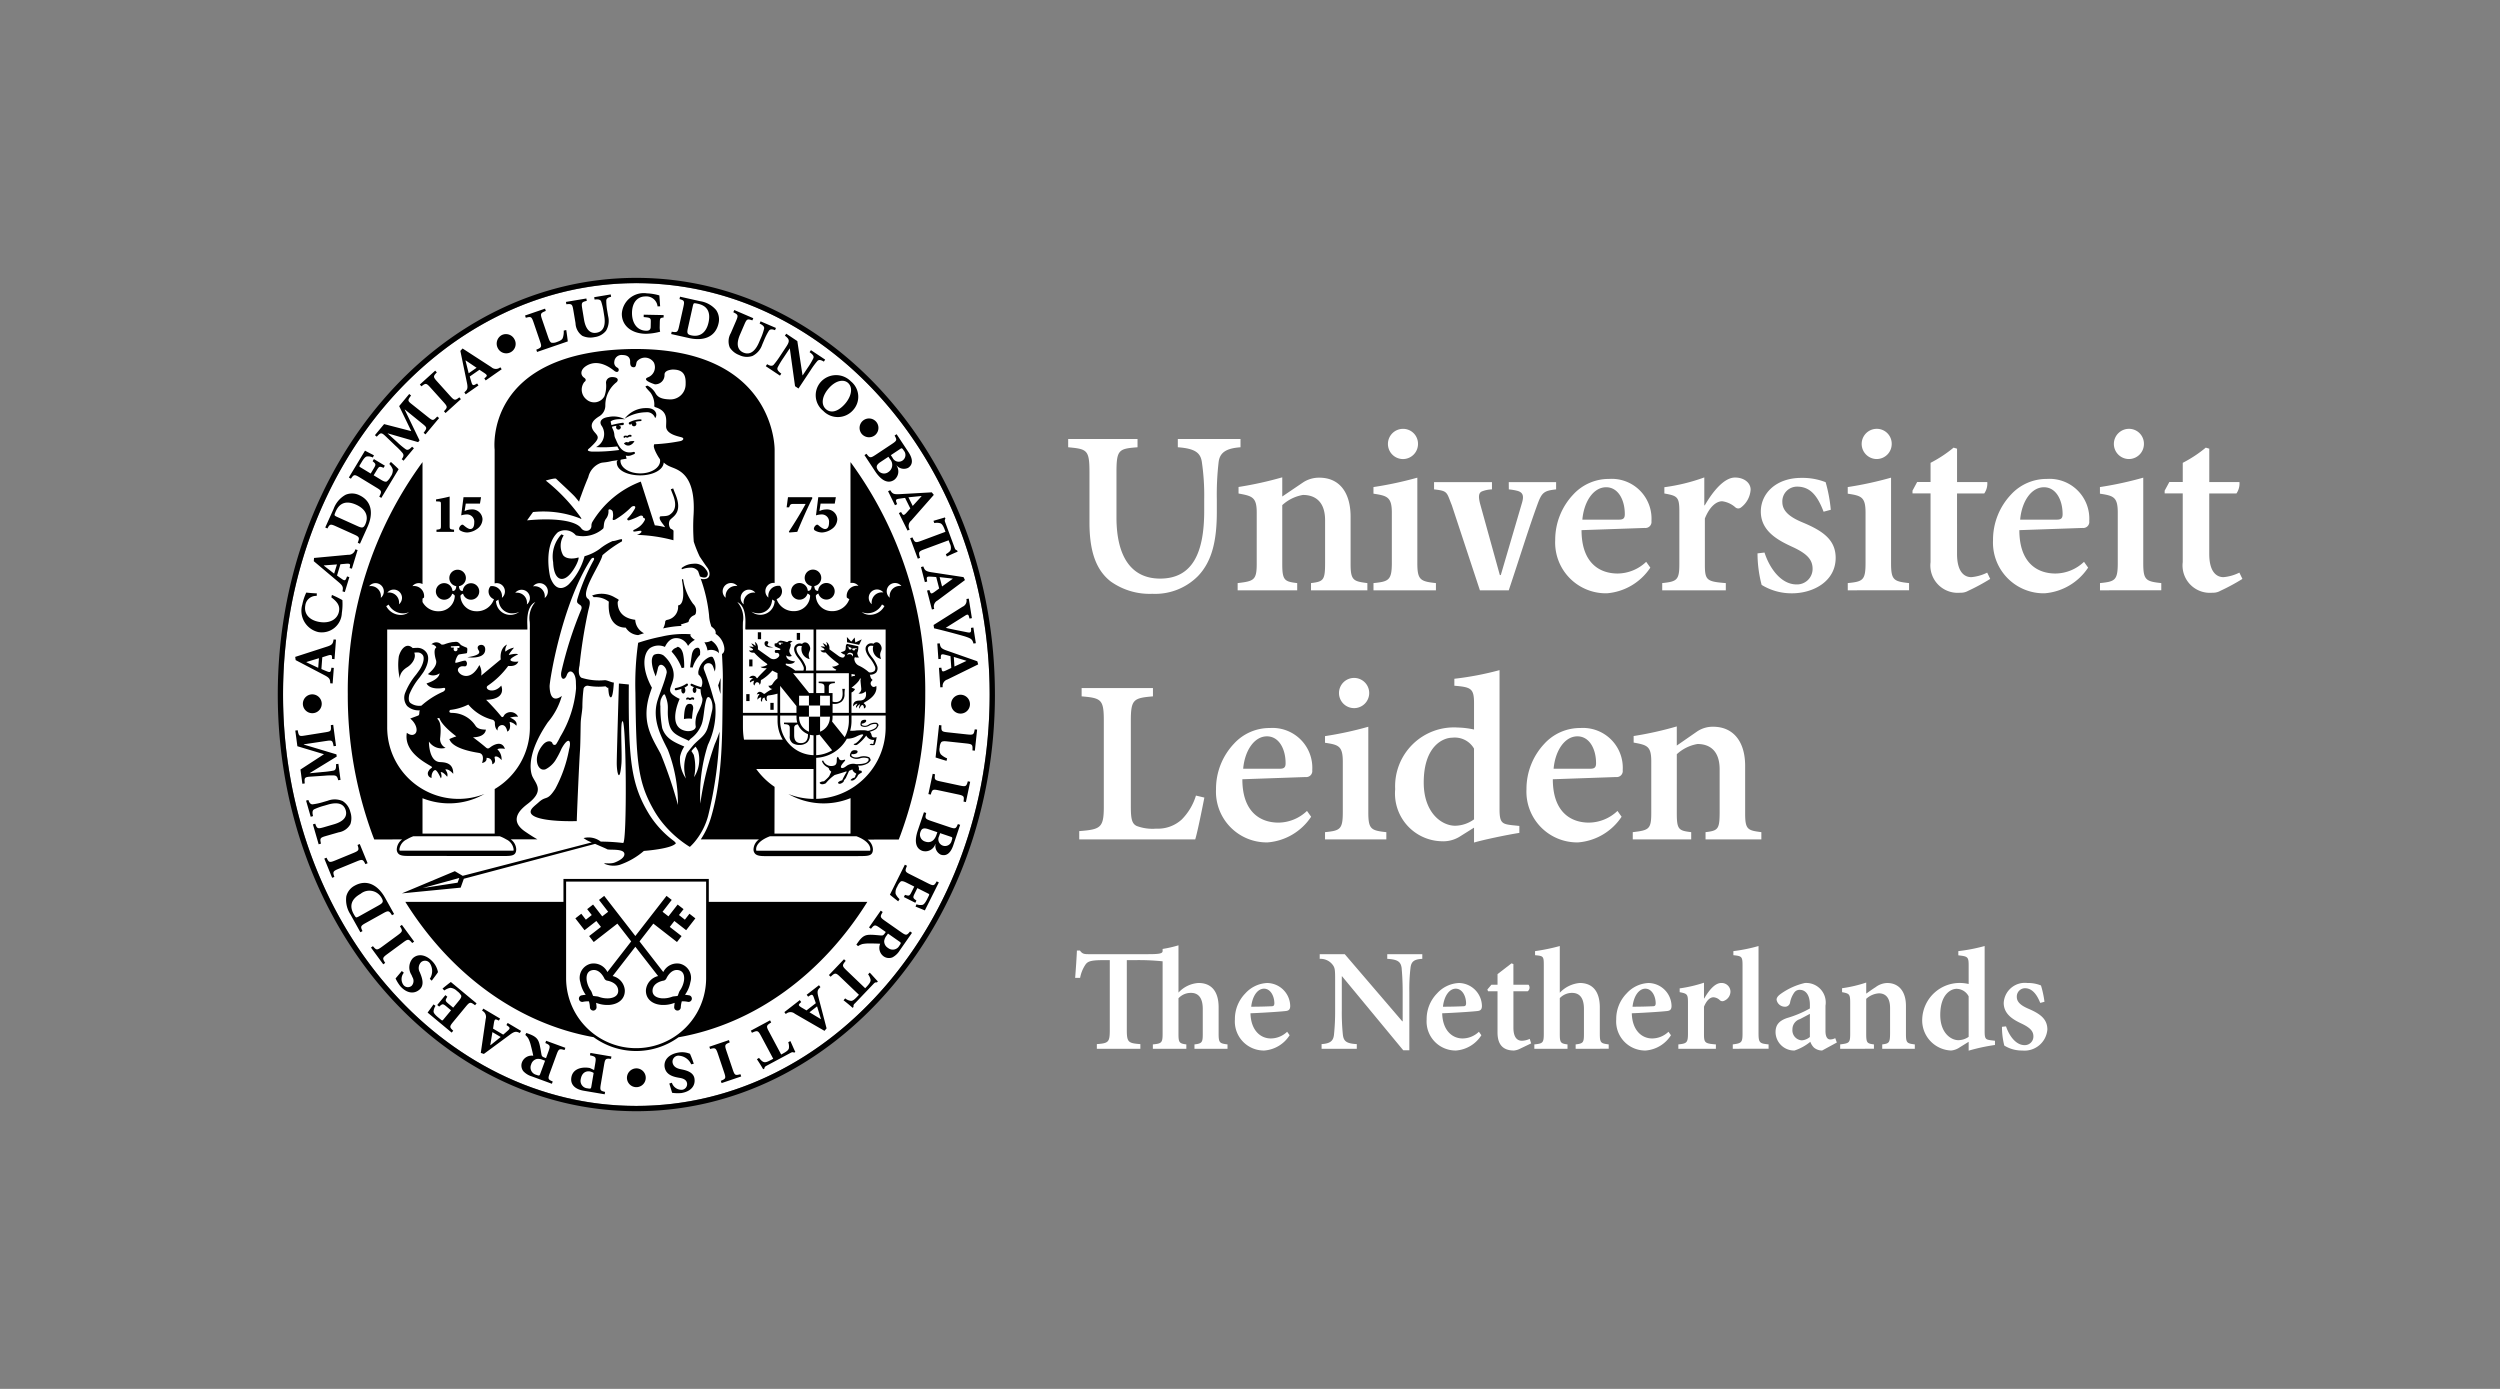 <svg id="Laag_1" data-name="Laag 1" xmlns="http://www.w3.org/2000/svg" viewBox="0 0 189 105"><rect x="0" y="0" width="189" height="105" fill="#808080" stroke="none"/><defs><style>.cls-1{fill:#fff;}</style></defs><title>UL - Algemeen Internationaal - Black - diapositief</title><path class="cls-1" d="M48.108,21.407c-14.727,0-26.709,13.954-26.709,31.1,0,17.148,11.982,31.1,26.709,31.1S74.817,69.655,74.817,52.507C74.817,35.361,62.835,21.407,48.108,21.407Z"/><path d="M32.964,37.756c.311-.056.701-.129,1.029-.217v2.187c0,.272.008.285.334.319v.162H32.998v-.162c.327-.034.336-.047.336-.319V38.125c0-.174-.016-.199-.151-.21l-.218-.013Zm26.608-.168c-.026.182-.05.389-.103.766h.188c.092-.239.109-.258.386-.258h.863c-.372.689-.81,1.399-1.267,2.096l.034.065.599-.05c.352-.846.734-1.724,1.15-2.562l-.047-.056Zm2.29-.002-.173,1.375a1.621,1.621,0,0,1,.415-.07.55.55,0,0,1,.571.612c0,.337-.121.491-.301.491-.182,0-.423-.222-.519-.3a.124.124,0,0,0-.161.005.388.388,0,0,0-.154.213.162.162,0,0,0,.056.184,1.083,1.083,0,0,0,.557.16,1.391,1.391,0,0,0,.723-.259.913.913,0,0,0,.423-.752.779.779,0,0,0-.872-.729,1.147,1.147,0,0,0-.479.121l.087-.566h1.072l.084-.485Zm-26.821,0-.174,1.375a1.638,1.638,0,0,1,.417-.07.549.549,0,0,1,.569.612c0,.337-.121.491-.301.491s-.422-.222-.52-.3a.123.123,0,0,0-.16.005.382.382,0,0,0-.154.213.164.164,0,0,0,.056.184,1.073,1.073,0,0,0,.557.16,1.391,1.391,0,0,0,.723-.259.914.914,0,0,0,.424-.752.779.779,0,0,0-.873-.729,1.151,1.151,0,0,0-.48.121l.087-.566H36.285l.083-.485ZM74.817,52.507c0,17.148-11.983,31.1-26.71,31.1s-26.709-13.951-26.709-31.1c0-17.146,11.982-31.1,26.709-31.1S74.817,35.361,74.817,52.507Zm.399,0c0-17.368-12.162-31.5-27.109-31.5C33.158,21.007,21,35.139,21,52.507c0,17.369,12.158,31.5,27.108,31.5C63.055,84.007,75.217,69.876,75.217,52.507ZM47.168,33.516a.399.399,0,0,0,.415.159.63.63,0,0,0,.381-.329,1.373,1.373,0,0,0-.338.02c-.093.014-.081.101-.188.068-.115-.035-.162.015-.271.082m.089-.582c-.092.009-.16.101-.076.164.058.043.058-.09.169-.031a.148.148,0,0,0,.166-.014.164.164,0,0,1,.165-.033c.062.024.116-.137-.018-.148a.253.253,0,0,0-.182.047c-.069.054-.052.028-.117.024a.327.327,0,0,0-.107-.008m.453-.871h0l-.002.001Zm.689-.359a1.931,1.931,0,0,0-.838.23.098.098,0,1,0,.148.129c.002-.004-.03.014.049-.043a.298.298,0,0,0-.002.051.179.179,0,1,0,.271-.175,1.599,1.599,0,0,1,.378-.061c.054-.002.099-.022.097-.078-.004-.053-.046-.055-.103-.053m-1.173-.052a3.098,3.098,0,0,1,1.609-.486.633.633,0,0,1,.692.441c.207-.214.085-.769-.63-.756a2.013,2.013,0,0,0-1.671.801m.797,15.203c-1.191-.148-1.318-.931-1.325-1.271-.005-.279.283-.15-.215-.418a1.953,1.953,0,0,0-1.719-.143l.126.124a1.649,1.649,0,0,1,1.138.339c-.146,2.095,1.275,1.958,1.275,1.958a1.191,1.191,0,0,0,.944.569c.116-.038.262-.086.442-.14a1.212,1.212,0,0,1-.665-1.02m3.45.369c.007-.03.573-.176.578-.208a.68.68,0,0,1,.402-.494.217.217,0,0,0,.156-.193.703.703,0,0,0-.207-.675,4.078,4.078,0,0,1-.752-1.831c-.039-.115-.098.02-.098.02s.37,1.85-.29,1.928a.999.999,0,0,1-.817,1.091c-.098.019-.158.077-.156.155a1.257,1.257,0,0,1-.157.492,8.058,8.058,0,0,1,1.395-.189.592.592,0,0,0-.054-.096m.079-4.185a1.915,1.915,0,0,1,.681-.123.666.666,0,0,1,.548.272l.135.392s.39.192.531-.008c.124-.174.059-.35-.101-.542a.982.982,0,0,0-.946-.407,1.477,1.477,0,0,0-.874.324l.026.092m-9.109-2.641a2.458,2.458,0,0,0-.625,2.1c.05,1.424.751,1.574,1.349.825.464-.581.653-1.21.549-1.176-.318.105-.898.15-1.147-.175a1.466,1.466,0,0,1,.048-1.498l-.174-.076m8.542,23.211a7.417,7.417,0,0,1-1.863-1.974c-1.401-2.251-1.601-4.136-1.588-9.286,0-.208.004-.403.006-.602l-.75-.073s-.164,5.407-.164,6.004c0,.815.228,1.575.355.048.062-.76-.115-3.201.087-3.201.282,0,.344,9.205.039,9.205a15.102,15.102,0,0,0-1.69-.104,1.506,1.506,0,0,0-1.299-.266,2.252,2.252,0,0,0,.62.325l-9.757,2.529-.595-.352L30.382,67.54l4.444-.434.239-.672,9.925-2.637c.434.191.87.373.892.397.116.109,1.357-.092,1.323.399-.018.26-.361.465-.72.609-.341.139-.823.014-.804.092a1.704,1.704,0,0,0,1.14.096,5.516,5.516,0,0,0,1.856-1.06s2.138-.152,2.426-.59a1.582,1.582,0,0,1-.119-.129M34.594,66.731l-2.638.407,2.766-.763Zm.739-17.045s1.262.19,1.345-.511c.04-.337-.17-.447-.349-.419-.162.027-.303.162-.153.395.079.126.238.373-.844.535m-1.035-.621a.147.147,0,1,0,.291,0,.193.193,0,0,0-.023-.088l.112.007a.076.076,0,0,0,.069-.08.077.077,0,0,0-.081-.069l-.518.024c-.041.004-.068.012-.066.055.003.041.033.045.073.041l.175.01a.177.177,0,0,0-.032.102m3.834,4.981a.63.63,0,0,1,1.037.137,1.633,1.633,0,0,0-.61.069s.628.22.475.613a.826.826,0,0,0-.511-.289s.169.58-.172.732c0,0-.067-.513-.407-.495a.356.356,0,0,0-.324.412s-.206-.121-.206-.546a.249.249,0,0,0-.203-.274,3.525,3.525,0,0,1-1.806-1.143,4.035,4.035,0,0,1-1.378.408s-.174.199.102.223a2.126,2.126,0,0,1,1.82.973c.103.152.29.291.783.291,0,0,0,.562-.97.581,0,0,.587.434.975.772.161.136.236.052.354-.035.134-.103.843-.567,1.082.138,0,0-.414-.079-.571.033a1.018,1.018,0,0,1,.317.819s-.27-.355-.5-.264c-.113.047.192.41-.203.58,0,0,.045-.499-.433-.486,0,0,.069.316-.34.384,0,0,.242-.626-.188-.751-.119-.031-2.027-.255-2.281-1.055a3.731,3.731,0,0,1,.527-.205S33.397,54.866,33.227,54.3c0,0-.228-.058-.136.071.085.12.306.272.188,1.397a.736.736,0,0,0,.408.77,1.143,1.143,0,0,1-1.26-.478s-.025,1.512.834,1.553c.342.018,1.022.033,1.003.889,0,0-.346-.412-.6-.326,0,0,.244.291.142.547,0,0-.322-.408-.492-.342,0,0,.133.291.016.463,0,0-.28-.643-.433-.625-.152.018-.3.299-.267.59a.335.335,0,0,1-.222-.53c.103-.188.185-.161.257-.273.069-.102-2.196-.936-1.907-2.608,0,0,.363.315.63.066.221-.205.102-.748-.374-1.142,0,0,.42-.157.596-.224.136-.05.06-.244.128-.397a1.274,1.274,0,0,1-.956-.324,1.005,1.005,0,0,1-.168-.953,5.093,5.093,0,0,1,.845-1.426c.099-.135.191-.26.259-.361.188-.274.419-.814.256-1.094a.49.49,0,0,0-.416-.218,1.36,1.36,0,0,0-.243.018c.168.351-.121.845-.533,1.101-.649.403-.549.884-.549.884a4.563,4.563,0,0,1-.083-1.7c.133-.52.565-1.102,1.049-.633,0,0,.236-.018.325-.018a.835.835,0,0,1,.742.393c.333.562-.241,1.425-.268,1.461-.071.103-.166.232-.265.371a5.035,5.035,0,0,0-.789,1.299c-.067.292-.059.533.089.648a1.134,1.134,0,0,0,.825.199,6.22,6.22,0,0,1,1.568-1.024c.272-.09.302-.359.101-.318-.17.035-1.009.158-1.282-.339,0,0,.942-.263.986-.765a.822.822,0,0,1-.883.057s.776-.562.612-1.059c-.057-.169-.207-.781.002-.929.085-.059-.188-.273-.349-.256a.522.522,0,0,1,.734-.007c.042.043.162.026.237.007a2.972,2.972,0,0,1,.642-.173c.233,0,.353-.116.615.219a3.109,3.109,0,0,0,.42.193c.097.034.069.17.052.366-.008.095-.056.058-.603.156-.148.026-.36.616-.269.632.095.018.65-.207.762-.156a.282.282,0,0,1,.05.375c-.059.094-.213.017-.367.05-.199.048-.441.263-.094.566.197.17.869.443,1.448-.666a1.189,1.189,0,0,1,.136.802l1.482-1.228s-.137-.818.475-1.126c0,0-.201.35-.117.537a1.304,1.304,0,0,1,.645-.299s-.406.47-.388.555c0,0,.56-.16.695-.043,0,0-.579.256-.579.41,0,.137.408.171.597.121,0,0-.086.408-.766.339a6.311,6.311,0,0,1-1.533,1.486c-.239.153.042.498.562.323a1.036,1.036,0,0,0,.442-.323s.477,1.022-1.141,1.075a15.973,15.973,0,0,1,1.107,1.211c.136.204.22.031.273-.069M64.682,58.583c-.017.084-.03.191-.104.215a.465.465,0,0,0-.209.102c-.094.073-.074.107.046.108.206.008.42-.315.434-.375.015-.065.187-.171.261-.204.104-.049.005-.158.005-.158l-.191-.043a.43.43,0,0,0-.059-.348,1.236,1.236,0,0,0,.785-.204c.048-.056.183-.157.169-.23a.398.398,0,0,0-.109-.198,1.071,1.071,0,0,0-.703-.034c-.382.131-.584-.02-.629-.078-.021-.025-.014-.076.016-.144.069.056.255.008.34-.029.117-.055.14-.203.021-.231-.344-.079-.417.13-.417.13-.093.155-.108.269-.049.345a.764.764,0,0,0,.753.113.95.95,0,0,1,.612.025c.028.018,0,.147,0,.152.008.039-.061.076-.087.105-.134.156-.647.17-.852.166a.853.853,0,0,0-.747.16c-.16.117-.271.162-.355.123-.166-.079.197-.454.247-.511.061-.073.042-.134-.057-.099-.351.117-.37-.1-.416-.172-.06-.098-.071-.039-.109.021-.059.091.079.521-.249.596a.662.662,0,0,1-.797-.391l-.096.031a.783.783,0,0,0,.395.462c.156.089.152.139.161.211l.149.142c-.014.048-.127.282-.127.282-.016.108-.424.445-.424.445-.121-.006-.366.071-.318.133.138.19.456.017.456.017a3.341,3.341,0,0,1,.672-.628s.603-.173.783-.241c.163-.068.118.026.118.026a5.256,5.256,0,0,0-.334.618c-.17.029-.367.157-.296.222.155.138.413-.121.413-.121-.034-.062.154-.264.154-.264l.251-.552.249-.112a.454.454,0,0,0,.215.271c.163.079.03.144.03.144m.266-9.834.198-.412-.486.236-.049-.375-.262.312-.325-.351.013.4Zm-6.476.188c-.541-.082-.462-.204-.421-.265.075-.12.005-.19-.076-.201-.091-.012-.195.042-.176.211.043.35.673.255.673.255m-.934-1.137h-.248v.525h.248Zm2.945.05h-.249v.524h.249Zm-3.597,2.007h-.249v.524h.249Zm-.221,2.62h-.249v.524h.249Zm1.822.661h-.249v.525h.249Zm-6.094.512c.03-.13.019-.422-.225-.435-.195-.011-.431.033-.46,1.145a1.869,1.869,0,0,1,.606-.021,6.283,6.283,0,0,1,.079-.688m.372-4.679c-.249-.013-.417.216-.47.57-.059.39-.099.706-.123.913a1.155,1.155,0,0,1,.194.016,2.237,2.237,0,0,1,.563-.969.195.195,0,0,1-.008-.051c.043-.325-.061-.475-.156-.479m-1.199,1.532a1.243,1.243,0,0,1,.154-.027,4.345,4.345,0,0,0-.079-1.035c-.093-.387-.264-.508-.411-.545-.118.116-.279.064-.459.369a3.741,3.741,0,0,1,.763,1.242l.031-.004m2.904,1.967c.004-.406.009-.814.009-1.217-.051.178-.11.361-.186.559.05.199.108.416.178.658m-2.189,4.344a.143.143,0,0,1,.067.103.723.723,0,0,1,.101.16,3.662,3.662,0,0,1,.021,1.678,2.452,2.452,0,0,0,.315-1.947,1.713,1.713,0,0,0-.202-.361s-.353.326-.302.367m.732-4.864a.781.781,0,0,0-.207-.952,1.532,1.532,0,0,1-.017-.194,1.491,1.491,0,0,1,.75-1.081c.109-.055.273-.125.356-.024a1.345,1.345,0,0,1,.14,1.07,3.485,3.485,0,0,0-.145-.415.36.36,0,0,0-.661.286,22.486,22.486,0,0,1,.707,2.154l.133.443a5.826,5.826,0,0,1-.552,3.074,12.326,12.326,0,0,0-.574,4.443,22.771,22.771,0,0,1,1.09-4.49,9.991,9.991,0,0,0,.365-.949,30.42,30.42,0,0,1-.864,6.361,5.139,5.139,0,0,1-.87,1.781,3.877,3.877,0,0,1-.511.568l-.038-.021-.011-.008c-.016-.009-.032-.019-.051-.028l-.005-.005a8.235,8.235,0,0,1-1.874-1.649,7.159,7.159,0,0,1-.716-1.018c-.97-1.682-1.259-2.98-1.363-5.908-.023-.64-.037-1.349-.048-2.16-.003-.274-.007-.554-.01-.847a22.151,22.151,0,0,1,.207-3.785,14.189,14.189,0,0,1,1.784-.472,7.265,7.265,0,0,1,2.188-.174.147.147,0,0,0,.019.174.968.968,0,0,0,.297.248,1.555,1.555,0,0,0-.516.463,1.03,1.03,0,0,0-.642-.561c-.391-.094-.798-.009-1.107.634A1.175,1.175,0,0,0,49.133,49c-.515.421-.644,1.544.152,2.991-.073.209-.143.41-.194.583-.634,2.117.273,3.295.864,4.44a33.915,33.915,0,0,1,1.298,3.842,11.282,11.282,0,0,0-.763-4.168c-.426-.88-1.255-2.236-.769-3.768.189-.598.53-1.357.683-2.074.018-.41-.501-.869-.658-.367-.043.215-.106.434-.174.658-.34-.788-.389-1.416-.124-1.635a.749.749,0,0,1,.71.045,2.371,2.371,0,0,1,.715,1.061h-.004a1.442,1.442,0,0,1-.012.875c-.148.512-.352.718-.019,1.022a2.386,2.386,0,0,0,.546.329s-1.028,2.179.5,2.429c.334.054.715-.085.715-.328a1.807,1.807,0,0,1,.186-1.122c.097-.19.426-.837.284-1.099a1.627,1.627,0,0,1-.102-.598M51.937,56.952c.128-.203.52-.664.52-.664.469-.49.869-.671,1.052-1.301.172-.588.175-.637.324-1.262.158-.658-.274-1.379-.435-.838-.188.627-.17,1.353-.351,1.862a2.393,2.393,0,0,1-.837,1.101c-.051.051-.094.105-.144.155a1.506,1.506,0,0,0-.138-.075c-.901-.396-1.254-.584-1.388-1.416-.154-.947.11-1.064-.264-1.978-.089-.153-.239.149-.323.365a1.359,1.359,0,0,0-.027.492,8.499,8.499,0,0,0,.138,1.658c.268.768.836,1.033,1.667,1.387a2.274,2.274,0,0,0-.319.762,2.577,2.577,0,0,0,.447,1.656,2.803,2.803,0,0,1,.076-1.904m2.37-7.624c.02.021.036.044.054.065-.012-.077-.018-.16-.033-.234a1.243,1.243,0,0,0-.555-.727.925.925,0,0,1-.519.125,1.552,1.552,0,0,1,.234.618.864.864,0,0,1,.819.152m-2.494,2.854a.314.314,0,0,0-.065-.199,1.033,1.033,0,0,0,.235-.149.094.094,0,0,0,.012-.123.074.074,0,0,0-.11-.014,2.11,2.11,0,0,1-.804.319.087.087,0,0,0-.064.1.082.082,0,0,0,.09.074,3.885,3.885,0,0,0,.418-.114.316.316,0,0,0-.017.106c0,.137.069.248.151.248.085,0,.154-.111.154-.248m1.201-.233a3.975,3.975,0,0,1-.695-.252.074.074,0,0,0-.104.044.088.088,0,0,0,.039.113,1.825,1.825,0,0,0,.215.095.243.243,0,0,0-.097.212c0,.125.061.226.139.226.076,0,.138-.101.138-.226a.321.321,0,0,0-.037-.154,3.505,3.505,0,0,0,.354.109m-.798,1.098c-.195-.011-.431.033-.46,1.145a1.869,1.869,0,0,1,.606-.021,6.283,6.283,0,0,1,.079-.688c.03-.131.02-.422-.225-.435m-.059-.461a.393.393,0,0,0-.105-.023c-.091-.008-.172.08-.098.164.05.057.069-.088.171-.001a.137.137,0,0,0,.162.011.154.154,0,0,1,.17-.006c.057.037.134-.13.004-.168a.218.218,0,0,0-.186.021c-.076.049-.057.019-.119.002M37.763,63.214l.015.006h.021a.099.099,0,0,1-.036-.006m-6.532.006h.02l.015-.006a.11.11,0,0,1-.035.006M42.798,73.949a5.292,5.292,0,1,0,10.585,0V66.651H42.798v7.298m22.773-5.768c-3.379,5.413-8.457,9.21-14.277,10.238a5.461,5.461,0,0,1-6.418-.009C39.075,77.372,34.013,73.583,30.644,68.182H42.597V66.448H53.585v1.733H65.572M51.704,74.167c.037-.215.07-.728-.409-.824-.587-.117-.911.609-.924.641a.305.305,0,0,1-.19.15c-.068.008-.816.135-.849.734-.027.488.476.586.693.604a1.847,1.847,0,0,0,.793-.121c.116-.037.273-.031.412-.062.061-.124.094-.278.159-.384a1.837,1.837,0,0,0,.315-.738m.405,1.082a.251.251,0,0,1-.099.492,1.778,1.778,0,0,0-.464-.041,1.879,1.879,0,0,0-.079.462.249.249,0,1,1-.498-.026,2.663,2.663,0,0,1,.038-.322.255.255,0,0,1-.04.012,2.29,2.29,0,0,1-.983.144c-.733-.062-1.184-.504-1.151-1.129a1.203,1.203,0,0,1,.921-1.052l-1.721-2.214L46.316,73.789a1.2,1.2,0,0,1,.919,1.052c.034.625-.416,1.066-1.15,1.129a2.293,2.293,0,0,1-.984-.144.242.242,0,0,1-.037-.012,2.586,2.586,0,0,1,.035.322.252.252,0,0,1-.236.264.255.255,0,0,1-.264-.237,1.807,1.807,0,0,0-.076-.462,1.791,1.791,0,0,0-.466.041.251.251,0,0,1-.098-.492,3.067,3.067,0,0,1,.318-.043.331.331,0,0,0-.021-.035,2.356,2.356,0,0,1-.383-.92,1.094,1.094,0,0,1,.803-1.397,1.161,1.161,0,0,1,1.244.632l1.797-2.317-1.043-1.345h0l-1.788,1.392-.347-.449.894-.695-.348-.447-.894.697-.694-.895.449-.349.346.449.446-.352-.348-.445.446-.348.693.894.449-.347-.694-.896.394-.306,2.354,3.034,2.358-3.034.393.306-.694.896.446.347.695-.894.447.348-.348.445.448.352.346-.449.447.349-.696.895-.893-.697-.346.447.892.695-.347.449-1.788-1.392h0l-1.044,1.345,1.797,2.317a1.162,1.162,0,0,1,1.245-.632,1.095,1.095,0,0,1,.803,1.397,2.347,2.347,0,0,1-.383.92c-.007.012-.014.023-.021.035a3.027,3.027,0,0,1,.318.043m-5.372-.381c-.033-.6-.78-.727-.849-.734a.314.314,0,0,1-.191-.15c-.013-.031-.337-.758-.923-.641-.48.097-.445.609-.409.824a1.843,1.843,0,0,0,.316.738c.066.105.099.26.161.384.137.03.294.025.41.062a1.854,1.854,0,0,0,.793.121c.217-.018.72-.115.693-.604m-1.857,6.246a.847.847,0,0,0-.29-.116c-.174-.028-.586-.006-.686.593a.562.562,0,0,0,.496.684c.269.049.279.04.314-.176Zm.121-.724c.08-.47.046-.509-.398-.61l.03-.18,1.59.27-.03.18c-.402-.04-.446-.016-.524.453l-.245,1.451c-.081.475-.047.506.322.594l-.031.18-1.581-.268c-.636-.107-1.031-.452-.938-1.011.09-.539.568-.754,1.113-.74a1.853,1.853,0,0,1,.29.034l.317.152Zm-3.793-.2-.196-.073a.823.823,0,0,0-.427-.06.582.582,0,0,0-.427.412.568.568,0,0,0,.363.779c.251.091.267.09.328-.082Zm.25-.685c.163-.447.138-.49-.231-.652l.061-.172,1.454.533-.063.17c-.393-.117-.441-.101-.605.347l-.505,1.382c-.166.451-.139.492.217.648l-.061.172-1.525-.56a1.434,1.434,0,0,1-.638-.395.704.704,0,0,1-.093-.686.786.786,0,0,1,.844-.479c-.024-.155-.113-.519-.174-.752a2.456,2.456,0,0,0-.186-.532,1.06,1.06,0,0,0-.239-.286l.077-.154.244.09c.541.207.649.42.734.699.074.25.123.607.163.817.026.155.067.198.25.264l.098.035Zm-3.603-1.109-.628-.369-.159.975.017.012Zm-.14-1.239-.112-.053c-.168-.073-.217-.052-.265.247l-.063.412.767.454c.059-.046.225-.19.373-.324.15-.137.142-.203-.005-.314l-.124-.086.094-.159,1.012.601-.093.156c-.252-.109-.357-.158-.732.119l-1.985,1.466-.234-.077.372-2.568a.514.514,0,0,0-.275-.623l.092-.158,1.271.752Zm-2.508-1.05c.306-.369.352-.375.708-.112l.116-.14-1.945-1.616c-.11.071-.5.388-.632.499l.139.141a1.169,1.169,0,0,1,.45-.202.797.797,0,0,1,.508.244,1.085,1.085,0,0,1,.314.335c.04.096-.03.231-.191.424l-.411.498-.33-.273c-.29-.242-.288-.265-.116-.553l-.145-.121-.617.746.146.122c.251-.224.277-.237.567.004l.331.276-.556.671c-.102.126-.108.121-.248.004l-.19-.157c-.239-.199-.317-.33-.326-.41a.84.84,0,0,1,.148-.445l-.152-.111c-.193.273-.372.519-.447.619l1.821,1.514.117-.142c-.292-.269-.296-.314.01-.685Zm-2.567-1.967c.19-.255.425-.559.471-.651a1.587,1.587,0,0,0-.397-.784c-.478-.523-1.081-.652-1.502-.266a1.047,1.047,0,0,0-.098,1.271l.066.16a.544.544,0,0,1-.051.648.428.428,0,0,1-.62-.045.76.76,0,0,1,.023-.935l-.154-.131c-.21.253-.359.426-.472.565a2.821,2.821,0,0,0,.37.596c.503.553,1.063.588,1.458.227.324-.301.217-.747.072-1.125l-.071-.175a.639.639,0,0,1,.107-.761.45.45,0,0,1,.654.082,1.085,1.085,0,0,1-.002,1.184Zm-3.756-2.57c-.387.285-.432.268-.69-.041l-.147.107.928,1.266.147-.107c-.218-.342-.221-.387.168-.673l1.182-.869c.383-.284.432-.271.691.04l.147-.107-.927-1.266-.147.107c.217.34.214.391-.167.673Zm-.261-3.121c.324-.182.388-.277.237-.549a1.052,1.052,0,0,0-1.596-.33c-.727.404-.857.93-.525,1.528.101.182.15.243.186.255.036.01.109-.018.218-.077Zm-2.131.675a2.007,2.007,0,0,1-.31-1.364,1.255,1.255,0,0,1,.626-.801c.964-.537,1.796-.004,2.308.918l.68,1.223-.16.09c-.223-.352-.271-.371-.685-.139l-1.282.715c-.42.233-.424.279-.264.624l-.159.087Zm-1.146-4.075c-.445.182-.483.154-.66-.209l-.168.07.593,1.452.168-.067c-.129-.385-.12-.43.325-.615l1.36-.558c.439-.179.484-.155.66.207l.168-.069-.594-1.451-.169.07c.128.383.115.43-.324.611Zm-1.254-1.22.174-.051c-.09-.41-.069-.45.394-.583l.944-.272a1.231,1.231,0,0,0,.889-.622,1.439,1.439,0,0,0-.009-.925,1.325,1.325,0,0,0-.579-.816,1.474,1.474,0,0,0-1.129-.026l-.333.097a4.781,4.781,0,0,1-.788.174c-.159.018-.266-.095-.339-.328l-.176.048.351,1.222.176-.051c-.071-.29-.049-.447.095-.518a4.504,4.504,0,0,1,.758-.271l.283-.083c.662-.191,1.177-.111,1.335.434.143.502-.201.857-.882,1.055l-.785.229c-.461.131-.505.103-.639-.273l-.175.053Zm-1.61-7.415,2.012.604-1.778,1.158.144,1.076.179-.024c-.033-.449-.031-.488.514-.52l.963-.065a5.706,5.706,0,0,1,.744-.021c.173.018.256.099.306.361l.179-.023-.161-1.215-.181.025c.022.318-.025.45-.191.486a6.753,6.753,0,0,1-.818.107l-.972.092-.001-.014,2.036-1.246-.021-.166-2.466-.74-.003-.02,1.709-.256c.439-.065.461-.041.546.4l.18-.024-.211-1.594-.182.023c.035.455.017.471-.418.542l-1.542.246c-.435.071-.459.048-.544-.402l-.181.026Zm1.101-3.922a.713.713,0,1,0,.741.696.718.718,0,0,0-.741-.696m.475-2.004.054-.729-.946.288v.019Zm1.048-.672-.003-.123c-.005-.184-.048-.219-.337-.131l-.4.127-.068.888c.07.034.272.12.457.192.188.073.243.038.276-.142l.025-.147.181.013-.089,1.176-.181-.013c-.012-.277-.016-.394-.431-.608L22.352,49.905l-.034-.244,2.464-.797c.369-.123.391-.251.438-.521l.181.012-.112,1.476Zm-1.151-4.957c-.329-.014-.554-.034-.8-.061a3.867,3.867,0,0,0-.297.898,1.652,1.652,0,0,0,1.215,2.09,1.518,1.518,0,0,0,1.77-1.439,4.41,4.41,0,0,0,.042-.98,7.37,7.37,0,0,0-.79-.392l-.045.185c.448.332.659.629.581,1.051-.109.605-.703.953-1.521.801-.704-.129-1.148-.584-1.027-1.242a.822.822,0,0,1,.859-.722Zm1.307-1.492.213-.697-.985.073-.007.018Zm1.171-.424.022-.123c.034-.18,0-.226-.298-.201l-.418.037-.259.852c.059.047.239.176.401.287.168.112.231.091.302-.078l.055-.141.174.056-.343,1.127-.175-.053c.049-.273.071-.388-.286-.691l-1.885-1.589.019-.245,2.58-.24a.511.511,0,0,0,.539-.412l.175.052-.432,1.412Zm.602-3.167c.337.154.453.147.583-.137.288-.641,0-1.172-.688-1.482-.758-.34-1.258-.132-1.541.492-.085.189-.104.264-.092.3.015.036.078.078.192.129Zm-1.81-1.311a1.983,1.983,0,0,1,.905-1.061,1.246,1.246,0,0,1,1.015.022c1.006.455,1.076,1.442.642,2.405l-.573,1.275-.167-.075c.149-.391.134-.439-.297-.634l-1.338-.604c-.439-.2-.478-.175-.658.158l-.165-.074Zm3.232-1.605c.411.247.421.292.216.686l.156.094,1.308-2.167c-.085-.099-.458-.44-.585-.554l-.119.157a1.179,1.179,0,0,1,.264.42.798.798,0,0,1-.165.538,1.115,1.115,0,0,1-.286.36c-.087.054-.232.006-.447-.127l-.55-.335.222-.367c.194-.322.217-.324.527-.197l.098-.163-.828-.5-.098.16c.257.215.271.241.076.566l-.221.367-.744-.451c-.139-.084-.135-.089-.042-.246l.127-.211c.161-.267.279-.363.36-.382a.801.801,0,0,1,.459.08l.087-.167c-.296-.151-.569-.293-.677-.352L26.374,36.097l.156.095c.22-.331.267-.341.678-.091Zm0,0c.411.247.421.292.216.686l.156.094,1.308-2.167c-.085-.099-.458-.44-.585-.554l-.119.157a1.179,1.179,0,0,1,.264.42.798.798,0,0,1-.165.538,1.115,1.115,0,0,1-.286.36c-.087.054-.232.006-.447-.127l-.55-.335.222-.367c.194-.322.217-.324.527-.197l.098-.163-.828-.5-.098.16c.257.215.271.241.076.566l-.221.367-.744-.451c-.139-.084-.135-.089-.042-.246l.127-.211c.161-.267.279-.363.36-.382a.801.801,0,0,1,.459.08l.087-.167c-.296-.151-.569-.293-.677-.352L26.374,36.097l.156.095c.22-.331.267-.341.678-.091Zm1.721-6.16.917,1.894-2.055-.533-.695.836.14.116c.308-.326.337-.353.731.027l.695.668a5.21,5.21,0,0,1,.519.534c.105.139.101.256-.06.471l.14.114.783-.94-.14-.117c-.219.232-.349.288-.486.188a5.627,5.627,0,0,1-.634-.53l-.723-.655.009-.011,2.292.663.108-.131-1.121-2.321.012-.015,1.344,1.09c.343.279.341.312.073.673l.141.116,1.029-1.232-.141-.118c-.312.332-.334.33-.682.056l-1.221-.972c-.349-.273-.348-.305-.075-.671l-.139-.116Zm2.878-1.853c-.324-.358-.312-.403-.032-.693l-.122-.135-1.162,1.052.122.135c.318-.252.363-.26.685.099l.985,1.093c.317.352.31.402.031.692l.121.135,1.162-1.052-.121-.136c-.318.252-.368.253-.688-.099Zm2.377-.629.597-.415-.82-.554-.016.011Zm1.182.391.093-.081c.138-.121.138-.176-.11-.343l-.352-.231-.731.508c.02.075.079.286.139.476.064.192.126.213.286.125l.13-.074.103.149-.965.672-.103-.149c.205-.185.292-.26.198-.717l-.499-2.419.168-.18,2.175,1.41a.506.506,0,0,0,.678.009l.104.15-1.21.845Zm2.281-2.953a.721.721,0,0,0-.963-.324.733.733,0,0,0-.3.98.712.712,0,1,0,1.264-.655m4.029.152c-.019-.178-.079-.633-.117-.861l-.191.045a1.418,1.418,0,0,1-.073.562c-.053.128-.195.211-.436.295a.774.774,0,0,1-.39.064c-.103-.018-.178-.139-.261-.377l-.47-1.373c-.155-.456-.127-.494.276-.659l-.058-.172-1.513.52.06.171c.389-.106.433-.095.59.361l.473,1.386c.158.455.137.498-.272.665l.06.171Zm-.14-2.985.032.177c.413-.042.45-.014.53.462l.163.968a1.215,1.215,0,0,0,.514.957,1.459,1.459,0,0,0,.92.098,1.322,1.322,0,0,0,.873-.483,1.481,1.481,0,0,0,.155-1.121l-.057-.34a4.529,4.529,0,0,1-.081-.805c0-.16.122-.253.366-.3l-.03-.18-1.25.21.03.18c.295-.038.449.004.5.152a4.742,4.742,0,0,1,.184.788l.046.29c.115.68-.027,1.185-.584,1.278-.512.087-.826-.297-.944-.997l-.133-.809c-.078-.475-.045-.514.341-.605l-.03-.18Zm7.122.331c-.031-.41-.045-.671-.061-.822a3.809,3.809,0,0,0-.939-.157,1.66,1.66,0,0,0-1.896,1.525c-.018.898.704,1.512,1.795,1.534a4.592,4.592,0,0,0,1.101-.159,1.614,1.614,0,0,1-.032-.404l.006-.314c.008-.317.04-.329.288-.357l.002-.182-1.505-.03-.004.181c.526.042.544.075.538.375l-.008.377c-.004.254-.2.283-.338.281-.771-.017-1.088-.693-1.074-1.372.016-.853.487-1.231,1.033-1.222a.846.846,0,0,1,.899.754Zm2.098,1.655c-.081.361-.053.474.251.541.685.153,1.146-.236,1.309-.974.181-.814-.125-1.263-.79-1.411-.202-.045-.282-.051-.313-.03-.032.019-.061.093-.088.215Zm.915-2.043a1.976,1.976,0,0,1,1.22.672,1.257,1.257,0,0,1,.183,1.002c-.24,1.081-1.192,1.348-2.22,1.118l-1.363-.306.041-.177c.411.067.457.043.56-.421l.319-1.437c.105-.469.071-.503-.289-.61l.04-.179Zm2.592.67-.073.167c.372.189.389.233.2.674l-.389.903a1.233,1.233,0,0,0-.081,1.085,1.432,1.432,0,0,0,.721.577,1.292,1.292,0,0,0,.996.067,1.463,1.463,0,0,0,.737-.857l.135-.317a4.774,4.774,0,0,1,.364-.723c.086-.133.24-.143.469-.051l.072-.169-1.163-.5-.072.167c.269.13.376.248.336.399a4.232,4.232,0,0,1-.271.764l-.115.269c-.272.633-.662.982-1.181.76-.478-.206-.536-.7-.255-1.353l.324-.752c.19-.443.237-.459.611-.326l.072-.165Zm5.782,4.533a5.976,5.976,0,0,1,.497-.677c.109-.117.261-.1.492.046l.1-.153-1.076-.716-.101.152c.264.19.347.323.28.467a5.627,5.627,0,0,1-.43.723l-.374.564-.012-.008-.392-2.583-.838-.558-.101.15c.353.268.385.408.097.84l-.453.685a6.335,6.335,0,0,1-.492.671c-.109.115-.265.105-.495-.042l-.103.153,1.072.713.101-.15c-.263-.192-.343-.333-.273-.473a6.239,6.239,0,0,1,.428-.713l.484-.727.004.003.396,2.859.26.174Zm1.415,1.322c-.54.58-.681,1.251-.282,1.625.303.285.81.305,1.401-.326.475-.508.719-1.234.292-1.636-.314-.293-.891-.219-1.411.337m1.613-.467a1.497,1.497,0,0,1,.163,2.188,1.531,1.531,0,0,1-2.251.045,1.511,1.511,0,0,1-.186-2.181,1.561,1.561,0,0,1,2.274-.052m1.84,4.064a.713.713,0,1,0-1.013-.085.725.725,0,0,0,1.013.085m1.186,1.52.136.206a.508.508,0,1,0,.851-.541c-.14-.212-.157-.216-.288-.13Zm-.183.122-.598.395c-.361.241-.33.408-.194.613a.541.541,0,0,0,.79.146.648.648,0,0,0,.116-.982Zm.259-.962c.396-.263.396-.309.207-.643l.153-.101.9,1.362c.318.484.37.916-.025,1.179a.727.727,0,0,1-.874-.178l-.01.007a.797.797,0,0,1-.184,1.09c-.57.378-1.103-.159-1.429-.653l-.809-1.227.151-.101c.247.328.296.341.691.081Zm1.254,4.025.323.653.667-.731-.01-.018Zm-.56,1.112.067.107c.098.155.154.163.355-.06l.279-.315-.395-.798c-.076.009-.294.038-.489.067-.201.034-.229.093-.167.265l.056.141-.164.082-.521-1.058.161-.08c.151.231.214.33.681.302l2.461-.139.154.192-1.712,1.948a.514.514,0,0,0-.113.672l-.16.08-.656-1.323Zm3.598,2.138.088.239a.689.689,0,0,1,.066.493c-.041.094-.132.183-.366.325l.08.172c.229-.113.6-.285.813-.364l-.037-.099c-.103-.038-.137-.051-.191-.199l-.702-1.899c-.055-.145-.061-.198.006-.3l-.038-.097c-.214.071-.524.155-.865.258l.063.171a.968.968,0,0,1,.462.016c.097.04.2.141.332.502l.052.141-1.833.682c-.445.167-.489.141-.665-.259l-.172.064.576,1.546.171-.062c-.134-.434-.117-.483.326-.648Zm-.68,2.786.183.707.803-.579-.005-.017Zm-.776.975.045.117c.063.17.114.192.358.014l.339-.249-.223-.862c-.075-.01-.294-.025-.492-.035-.203-.008-.243.044-.215.225l.024.148-.176.044-.294-1.14.177-.045c.1.256.14.365.601.436l2.438.371.109.223L70.876,45.399a.513.513,0,0,0-.247.635l-.176.045-.369-1.431Zm.356,2.894c.955.223,2.249.583,2.368.624.433.148.525.205.61.527l.18-.025-.187-1.185-.179.026.005.125c.012.23-.064.256-.302.207-.231-.048-1.278-.249-1.612-.336l1.44-.907c.192-.124.264-.13.313.049l.042.157.181-.029-.236-1.478-.18.029a.503.503,0,0,1-.296.588L70.578,47.249Zm1.493,2.163.047.727.896-.42-.002-.019Zm-.943.814.021.121c.033.179.08.21.351.079l.379-.181-.06-.892c-.074-.018-.286-.076-.477-.122-.198-.045-.248-.002-.255.181l-.002.15-.182.014-.081-1.176.184-.014c.05.271.07.387.512.539l2.327.816.067.236-2.325,1.142a.515.515,0,0,0-.357.581l-.183.011-.1-1.475Zm1.449,3.471a.713.713,0,1,0-.711-.725.715.715,0,0,0,.711.725M70.73,57.265c.17.056.607.194.828.256l.043-.19a1.448,1.448,0,0,1-.479-.307.661.661,0,0,1-.081-.52.765.765,0,0,1,.107-.38c.061-.085.199-.103.453-.075l1.439.154c.477.052.5.093.478.528l.182.02.17-1.594-.181-.018c-.069.399-.098.434-.578.383l-1.452-.157c-.478-.05-.507-.085-.486-.528l-.181-.021Zm1.683,2.791c.47.1.488.145.429.541l.18.04.323-1.534-.177-.039c-.11.39-.144.424-.614.322l-1.434-.307c-.464-.097-.489-.143-.432-.541l-.177-.039-.326,1.534.18.038c.11-.389.147-.42.612-.32Zm-1.339,2.93-.08.234a.508.508,0,1,0,.948.343c.08-.242.073-.259-.076-.309Zm-.209-.07-.678-.23c-.413-.14-.524-.012-.604.22a.547.547,0,0,0,.369.719c.439.148.716-.129.845-.513Zm.916-.384c.448.151.487.123.634-.232l.172.058-.521,1.551c-.186.549-.494.856-.944.703a.733.733,0,0,1-.395-.801l-.014-.002a.795.795,0,0,1-.97.521c-.647-.221-.551-.97-.362-1.533l.47-1.392.172.056c-.106.399-.089.445.362.6Zm-2.941,3.585c-.431-.211-.445-.256-.271-.665l-.162-.081-1.13,2.267c.092.087.49.396.626.501l.103-.164a1.256,1.256,0,0,1-.297-.397.801.801,0,0,1,.124-.55,1.075,1.075,0,0,1,.255-.382c.081-.062.231-.023.456.091l.575.288-.192.383c-.167.338-.191.342-.511.241l-.084.167.865.434.085-.168c-.273-.195-.29-.219-.121-.557l.19-.384.779.392c.146.072.142.076.061.24l-.11.223c-.141.279-.251.381-.328.408a.805.805,0,0,1-.466-.042l-.073.175c.31.125.592.242.704.291l1.058-2.117-.162-.081c-.196.345-.239.36-.668.144Zm-1.708,4.46-.12.171a.857.857,0,0,0-.168.399.59.59,0,0,0,.29.518.567.567,0,0,0,.846-.152c.151-.221.153-.236.004-.338Zm-.596-.418c-.388-.273-.436-.259-.691.058l-.147-.105.886-1.268.148.104c-.213.351-.209.4.18.674l1.203.843c.394.276.439.258.684-.048l.148.105-.93,1.334a1.438,1.438,0,0,1-.542.518.696.696,0,0,1-.688-.086.791.791,0,0,1-.245-.941c-.157-.012-.531-.021-.769-.021a2.735,2.735,0,0,0-.563.041,1.181,1.181,0,0,0-.341.16l-.128-.115.15-.211c.337-.472.571-.521.863-.532.258-.008.618.036.83.051.156.015.207-.015.318-.175l.061-.087ZM64.936,75.206l-.174.184c-.171.178-.297.274-.417.275a.842.842,0,0,1-.451-.188l-.121.146c.201.156.521.416.686.572l.071-.076a.241.241,0,0,1,.095-.257l1.397-1.464c.108-.115.152-.144.273-.127l.072-.076c-.161-.162-.368-.405-.613-.666l-.126.13a1.042,1.042,0,0,1,.19.423c.004.105-.042.242-.305.519l-.105.109-1.415-1.355c-.341-.329-.337-.38-.057-.714l-.13-.123L62.666,73.714l.13.127c.332-.31.384-.317.726.012Zm-3.166.875-.573.447.847.511.016-.012Zm-1.198-.328-.09.086c-.133.127-.13.183.13.338l.359.211.705-.547c-.022-.07-.096-.28-.163-.466-.073-.189-.136-.207-.29-.11l-.128.082-.109-.145.928-.72.111.143c-.195.193-.279.275-.16.729l.625,2.389-.158.189-2.244-1.295a.507.507,0,0,0-.681.025l-.109-.147,1.165-.905Zm-2.115,4.291-.225.117c-.216.116-.366.168-.482.132-.097-.027-.197-.104-.369-.317l-.159.101c.143.212.364.557.472.759l.091-.05c.022-.109.033-.143.172-.218l1.78-.954c.136-.074.189-.088.3-.035l.091-.05c-.103-.202-.223-.501-.376-.825l-.16.088a.961.961,0,0,1,.048.461c-.026.102-.113.215-.451.395l-.132.074-.921-1.73c-.226-.416-.207-.465.167-.694l-.087-.161-1.454.781.085.16c.413-.192.462-.182.687.236Zm-3.714,1.02c.153.457.123.493-.25.647l.059.172,1.483-.503-.058-.17c-.39.104-.435.092-.587-.366l-.471-1.393c-.151-.449-.124-.493.249-.645l-.059-.175-1.482.502.057.171c.389-.105.437-.085.59.366Zm-2.293-.645a7.971,7.971,0,0,0-.287-.751,1.539,1.539,0,0,0-.871-.095c-.698.112-1.134.546-1.044,1.111.092.514.528.693,1.01.781l.168.029c.267.049.474.16.515.398a.434.434,0,0,1-.375.497.766.766,0,0,1-.772-.534l-.194.059c.098.312.159.532.214.702a2.851,2.851,0,0,0,.699.018c.739-.12,1.073-.569.988-1.098-.071-.434-.506-.589-.9-.676l-.184-.038c-.348-.075-.533-.248-.573-.505a.455.455,0,0,1,.422-.508,1.088,1.088,0,0,1,.988.654ZM47.397,81.499a.711.711,0,1,0,.707-.731.721.721,0,0,0-.707.731M40.049,47.595h0m27.433-3.075a.767.767,0,0,1,.663-.214.31.31,0,0,0-.039-.047.627.627,0,0,0-.885.889.503.503,0,0,0,.046.037.769.769,0,0,1,.214-.665m-3.143-9.533a29.215,29.215,0,0,1,5.611,17.52,30.56,30.56,0,0,1-1.881,10.643c-.041.104-.083.214-.122.318l-2.359.004a.971.971,0,0,1,.406.725c0,.516-.348.518-.981.523l-.249.002H58.043c-.431.004-.77.004-.952-.174a.471.471,0,0,1-.125-.351.976.976,0,0,1,.412-.738H52.979a6.169,6.169,0,0,0,.789-1.713c.907-3.103.826-6.519.864-9.271.023-1.625.025-1.486-.049-3.037,0,0,.314-.114.112-.738a1.458,1.458,0,0,0-.595-.781.428.428,0,0,0-.132-.393l-.206-.184a.869.869,0,0,0-.018-.092,2.582,2.582,0,0,1-.138-.731,11.572,11.572,0,0,0-.634-2.771.641.641,0,0,0,.359.02c.433-.07.353-.591.128-.877-.114-.143-.412-.592-.563-.818a9.105,9.105,0,0,1-.448-1.123,14.837,14.837,0,0,1-.012-2.059c.176-3.182-1.282-3.383-1.78-3.621a1.595,1.595,0,0,1-.48-.305c-.029.589-.879.974-1.772.974-.911,0-1.773-.354-1.773-.961,0-.036-.031-.081.076-.188l-.436.062c-.549.138-.677.086-.888.161a1.499,1.499,0,0,0-.909,1.062c-.282.651-.544,1.397-.544,1.397-.068.158-.154.454-.154.454s-.188-.226-.279-.334c-.179-.22-1.266-1.21-1.452-1.395-.078-.082-.785.134-.785.134a13.809,13.809,0,0,1,2.651,2.794c.083.171.03.11-.094.053a7.589,7.589,0,0,0-3.521-.468l-.451.63c2.082-.203,3.691.021,4.097.599a.474.474,0,0,0,.484.182.366.366,0,0,0,.286-.368.588.588,0,0,1,.066-.286,7.287,7.287,0,0,1,3.666-3.058l1.06,3.306a4.297,4.297,0,0,1,.773.143c-.079-.192-.515-.576-.383-.801.037-.059.496.009.717-.133.253-.166.648-.518.281-1.476-.065-.172-.152-.38-.179-.462l.181-.061c.019.064.089.242.174.452.512,1.259-.076,1.611-.324,1.841a.809.809,0,0,0-.112.121.617.617,0,0,0,.068.636c.218.08.218.165.218.165l-.006.703a11.965,11.965,0,0,0-2.773-.406c.104-.018.448-.181.333-.297-.046-.045-.343.034-.5.046-.129.012-.122-.08-.048-.129a1.55,1.55,0,0,0,.255-.136,1.42,1.42,0,0,0,.573-.615c.05-.147-.134-.168-.134-.168.021-.137-.104-.202-.261-.132a5.495,5.495,0,0,1-.806.333c-.101.017-.172-.082-.106-.147a3.219,3.219,0,0,0,.503-.659c.228-.331-.104-.315-.223-.196a5.983,5.983,0,0,1-1.204.939c-.166.073-.222.045-.196-.086a1.155,1.155,0,0,0,0-.487c-.011-.156-.326-.299-.326-.102a.88.88,0,0,1-.184.614c-.225.295-.126.679-.229.757a2.312,2.312,0,0,1-2.047.502,1.057,1.057,0,0,0-1.363-.236c-1.107,1.009-.628,3.277-.561,3.449.487,1.273,1.262.611,1.399.471a4.935,4.935,0,0,0,1.178-2.11,3.542,3.542,0,0,0,1.145-.55,4.193,4.193,0,0,1,.974-.592c.233,0,.585-.176.715-.135v.151a9.277,9.277,0,0,0-1.481,1.05c-.115.65-1.721,2.847-1.105,3.289.274.194.107.562.006,1.029a38.709,38.709,0,0,0-.636,4.031s-.183.702.147.917a4.477,4.477,0,0,0,1.747.185c.184-.019.543.188.702.176,0,0-.052,1.141-.228,1.119-.204-.024-.175-.814-.204-.736-.034.084-.157-.105-.224-.094a4.42,4.42,0,0,1-1.307-.048.315.315,0,0,0-.322.21,11.266,11.266,0,0,0-.093,1.412c-.021.354-.077.6-.117,1.021-.022.197-.022,1.583-.059,2.175-.079,1.199-.215,4.351-.249,5.418-2.082.052-4.095-.228-3.315-1.033.134-.139.274-.241.431-.384.594-.545.624-.047,1.26-1.025a10.194,10.194,0,0,0,1.047-2.991c.197-.694-.065-.978-.576-.042a6.755,6.755,0,0,1-.484.918,1.973,1.973,0,0,1-.707.631c-.603.248-1.047-.871-.209-1.849.313-.368.678-.29.719-.094a.162.162,0,0,0,.3.014,4.98,4.98,0,0,0,.288-.524,8.518,8.518,0,0,0,1.192-3.641c.002-.18-.009-.332-.011-.463-.003-.81-.498-1.092-.69-.551-.159.449-.515.335-.412-.249a29.063,29.063,0,0,1,1.511-4.728c.091-.272-.118-.335-.187-.393-.1-.088-.167-.119-.118-.354a14.958,14.958,0,0,1,1.219-2.931c.151-.216-.05-.329-.216-.065-2.197,3.432-3.106,9.2-3.095,9.567.043,1.504.924.717.924.717a5.251,5.251,0,0,1-1.057,1.996c-1.935,2.84-1.141,4.15-1.141,4.15.301.578.835,1.07-.347,1.99-.38.296-1.603,1.184-.235,2.121.424.291.725.474.938.592h-2.019a.981.981,0,0,1,.413.738c0,.516-.348.518-.981.523l-6.972-.008c-.43,0-.771.014-.95-.164a.468.468,0,0,1-.127-.351.986.986,0,0,1,.406-.734l-2.108.006c-.041-.104-.084-.214-.123-.318A30.56,30.56,0,0,1,26.293,52.507a29.22,29.22,0,0,1,5.611-17.52c.013-.016.024-.034.038-.052v9.218a.621.621,0,0,0-.724.114c-.015.016-.026.032-.04.047a.757.757,0,0,1,.664.214.769.769,0,0,1,.215.643.861.861,0,0,1-.116.086v.253a1.349,1.349,0,0,0,1.251.7,1.201,1.201,0,0,0,1.191-1.173.358.358,0,0,0-.201-.153.627.627,0,1,1,.023-.209c.081.01.267-.004.29-.36a.626.626,0,1,1,.201,0c.023.356.21.37.29.36a.623.623,0,1,1,.022.209.349.349,0,0,0-.198.153,1.2,1.2,0,0,0,1.191,1.173,1.345,1.345,0,0,0,1.342-.91.626.626,0,0,1-.408-.587.599.599,0,0,1,.147-.396.755.755,0,0,1,.648.213.775.775,0,0,1,.212.665c.016-.015.032-.024.048-.038a.632.632,0,0,0,0-.889.619.619,0,0,0-.596-.162V33.987s-.864-7.455,10.485-7.603c10.816-.073,10.683,7.629,10.683,7.629V44.07a.614.614,0,0,0-.516.179.625.625,0,0,0,0,.887.534.534,0,0,0,.048.037.755.755,0,0,1,.212-.665.767.767,0,0,1,.659-.214.613.613,0,0,1,.155.407.63.63,0,0,1-.408.591,1.35,1.35,0,0,0,1.345.91,1.202,1.202,0,0,0,1.189-1.174.366.366,0,0,0-.199-.155.631.631,0,1,1,.021-.208c.083.012.269-.002.291-.359a.626.626,0,1,1,.203,0c.023.357.208.371.288.359a.627.627,0,1,1,.023.208.352.352,0,0,0-.196.155,1.2,1.2,0,0,0,1.187,1.174,1.355,1.355,0,0,0,1.347-.91.659.659,0,0,1-.192-.119.765.765,0,0,1,.878-.879c-.013-.015-.024-.031-.038-.045a.618.618,0,0,0-.563-.174V34.935c.013.018.024.036.038.052M37.498,45.451a1.08,1.08,0,0,0,1.132,1.034,1.104,1.104,0,0,0,.631-.237,1.076,1.076,0,0,1-.447.118,1.017,1.017,0,0,1-1.1-.853,1.423,1.423,0,0,1-.032-.183Zm-8.175-.695a.53.53,0,0,0-.04.048.763.763,0,0,1,.878.878.43.43,0,0,0,.047-.04.626.626,0,0,0-.886-.886m-.488.401a.627.627,0,1,0-.886-.889.429.429,0,0,0-.038.049.762.762,0,0,1,.876.878c.016-.015.033-.024.047-.038m.366.668a1.24,1.24,0,0,0,1.0.66.997.997,0,0,0,.725-.213,1.056,1.056,0,0,1-.54.094,1.238,1.238,0,0,1-1.002-.658Zm9.628,18.371a.958.958,0,0,0-.555-.738,2.875,2.875,0,0,0-.496-.238h.019a.104.104,0,0,1-.034-.006l.015.006H31.25l.015-.006a.11.11,0,0,1-.035.006h.02a2.983,2.983,0,0,0-.501.24.96.96,0,0,0-.55.736.384.384,0,0,0,.016.117h8.605a.679.679,0,0,0,.009-.117m1.51-19.915a.448.448,0,0,0-.04.047.763.763,0,0,1,.878.878.537.537,0,0,0,.049-.039.627.627,0,1,0-.887-.886m.13,1.235c-.267.119-.641.487-.607,1.615.009.275.011.383.009.463H29.272v7.396a5.401,5.401,0,0,0,2.67,4.666,5.367,5.367,0,0,0,4.683.368,5.367,5.367,0,0,1-2.671.71,5.423,5.423,0,0,1-2.012-.389v2.674h5.457V59.651a5.41,5.41,0,0,0,2.66-4.66V47.595h-.009a4.565,4.565,0,0,0-.003-.582,1.812,1.812,0,0,1,.423-1.496m-.592-.748a.627.627,0,0,0-.886,0,.519.519,0,0,0-.039.048.76.76,0,0,1,.663.212.77.77,0,0,1,.214.666c.015-.013.032-.022.047-.038a.629.629,0,0,0,0-.888M51.834,29.04c.014-.47-.027-1.1-.942-1.1.257,0-.654-.066-.654.379a.698.698,0,0,1-.732.735c.011,0-1.064-.32-.512-.531a.82.82,0,0,0,.441-1.111.791.791,0,0,0-1.256-.119c-.119.119-.04.471-.265.471-.286,0-.275-.274-.275-.442,0-.194-.089-.482-.58-.482a.545.545,0,0,0-.617.503.42.42,0,0,0,.247.46c.172.099.085.459-.221.253-.099-.062-1.15-1.035-2.159-.386-.458.297-.437.697-.138.893.122.079.161.216.005.315a.945.945,0,0,0,.147,1.308.88.88,0,0,0,1.374-.237,2.255,2.255,0,0,0,.118-1.004c-.01-.127.09-.53.657-.42.254.049.288.219.147.364a2.205,2.205,0,0,0-.856,1.779.949.949,0,0,1-.497.826c-.237.16-.871.554-.302,1.194.315.356.379.461-.34,1.14-.115.109-.397.262.111.313a13.509,13.509,0,0,0,2.074-.121l-.143-.271a8.459,8.459,0,0,1-1.604.05,1.112,1.112,0,0,0,.451-1.568c-.274-.354-.034-.642.496-.707a1.813,1.813,0,0,1,1.24.178s-.783-.091-1.085.16l.013.069c.005.034.027.119.051.207a5.523,5.523,0,0,1,.883-.181.099.099,0,0,1,.039.135.101.101,0,0,1-.133.04.5.5,0,0,1-.225.026c.006.015.134.079.138.097a.181.181,0,0,1-.13.218.179.179,0,0,1-.218-.129.175.175,0,0,1,.032-.153,1.692,1.692,0,0,0-.351.071c.006.026.012.048.018.068a1.076,1.076,0,0,0,.044.107,1.143,1.143,0,0,1,.121.436.769.769,0,0,0,.057.238c.022.045.047.098.073.157.191.442.478,1.103,1.319.897a.088.088,0,0,1,.107.063.097.097,0,0,1-.064.104c-.043.02-.118.048-.162.066a.686.686,0,0,1-.468.043c.037.126.063.237.063.237s-.314.045-.436.075c-.02.06-.027.022-.027.086,0,.524.673.949,1.499.949s1.498-.425,1.498-.949a.531.531,0,0,0-.016-.126l-.006-.008c-.051-.071-.097-.143-.138-.211-.379-.644-.312-.814-.312-.814.04-.092-.016-.091.048-.095a13.502,13.502,0,0,0,1.96-.239c.142-.029.313-.164.151-.26-.13-.078-1.239-.195-1.234-.857.003-.499.149-1.148-.811-1.445-.077-.022-.093-.065-.079-.169a1.549,1.549,0,0,0-.298-.942c-.161-.184-.389-.399-.363-.476l.136-.045a1.43,1.43,0,0,1,.604.559c.143.261.378.484,1.178.484A1.147,1.147,0,0,0,51.834,29.04M65.86,44.748a.631.631,0,0,0,0,.888c.016.014.031.022.047.038a.768.768,0,0,1,.213-.666.76.76,0,0,1,.664-.215.495.495,0,0,0-.038-.045.625.625,0,0,0-.887,0m-.18,1.61a1.098,1.098,0,0,1-.541-.094,1.005,1.005,0,0,0,.726.212,1.25,1.25,0,0,0,1-.659l-.185-.121a1.24,1.24,0,0,1-1.0.662m-3.977,6.036h.624v-.464c0-.259-.197-.272-.435-.288v-.111h1.225v.111c-.219.016-.456.029-.456.288v.464h.282V53.04a.623.623,0,0,0,.223.039c.355,0,.533-.217.538-.625a2.543,2.543,0,0,0-.027-.374h.197a2.942,2.942,0,0,0-.027.478v-.094a.713.713,0,0,1-.217.575.869.869,0,0,1-.55.18.941.941,0,0,1-.136-.015v.688H64.175v-3H61.704Zm2.671-3.339c.002-.009-.007-.015-.009-.022.005-.002.011,0,.015-.004a.03.03,0,0,0-.013-.041l-.248-.118a.03.03,0,0,0-.025.055l.106.051a.062.062,0,0,0-.034.036c-.009.038.032.077.087.093.06.01.112-.012.121-.049m-.063.294a.24.24,0,0,0-.275.155c.386-.159.425.139.425.139.011-.06.112-.236-.15-.294m.126-.298c.002.004.009.004.013.012-.006.006-.014.008-.016.016-.008.037.031.078.089.091.059.013.11-.011.118-.049a.065.065,0,0,0-.018-.048l.119-.002a.032.032,0,0,0,.027-.033c-.001-.018-.012-.031-.029-.029l-.275.01a.034.034,0,0,0-.028.033m.179,1.94a2.22,2.22,0,0,1-.241-.041v.205a.549.549,0,0,1,.19-.054c.136-.012.051-.11.051-.11m-.755,4.74a2.576,2.576,0,0,0,.315-1.238v-.398H62.942v.134a1.34,1.34,0,0,1-.038.314ZM61.956,55.54a1.201,1.201,0,0,1-.253.045v1.506a2.573,2.573,0,0,0,1.207-.367Zm-.8-2.201v-.744h-.744v.744h.744v.843h-.744v.047a1.168,1.168,0,0,0,.744,1.087V54.182h.842v1.134a1.163,1.163,0,0,0,.736-.979.662.662,0,0,0,.007-.108v-.047H61.999v-.843Zm.842,0h.743v-.744H61.999Zm-3.093-4.684c0,.004-.004.004-.004.012a.074.074,0,1,0,.146,0c0-.008-.006-.012-.008-.021l.106-.006c.022,0,.036,0,.039-.022.001-.02-.013-.025-.035-.025l-.174-.008-.002-.002-.002.002-.083-.004a.038.038,0,0,0-.004.075Zm.074,3.197v2.041h1.234v-.513Zm2.188.542h.336v-1.501H59.959ZM58.98,54.095v.398a2.6,2.6,0,0,0,2.524,2.598v-1.5a1.401,1.401,0,0,1-.276-.043c-.001.035-.002.071-.002.111v-.094a.708.708,0,0,1-.216.572.854.854,0,0,1-.551.181.958.958,0,0,1-.529-.128.593.593,0,0,1-.224-.558v-.603c0-.257-.197-.272-.435-.286v-.112h1.004a1.391,1.391,0,0,1-.06-.403v-.134Zm1.34.666c-.154.024-.281.08-.281.27v.555c0,.381.154.593.504.593.357,0,.534-.214.538-.622V55.5a1.369,1.369,0,0,1-.761-.739m-1.969-9.258a1.02,1.02,0,0,1-1.101.856,1.1,1.1,0,0,1-.448-.121,1.084,1.084,0,0,0,1.764-.797l-.184-.12a1.129,1.129,0,0,1-.031.183m-2.173-.743a.63.63,0,0,0,0,.886c.016.015.032.026.047.04a.769.769,0,0,1,.213-.667.761.761,0,0,1,.664-.212.28.28,0,0,0-.039-.047.624.624,0,0,0-.886,0m-1.098-.24a.766.766,0,0,1,.663-.214.308.308,0,0,0-.038-.047.627.627,0,1,0-.886.889.534.534,0,0,0,.047.037.765.765,0,0,1,.213-.665m.667,1.001a1.812,1.812,0,0,1,.421,1.494c-.011.385-.008.518-.004.562l.002.018v6.299h2.616v-1.457a4.074,4.074,0,0,1-.704.14c-.215.061-.076.426-.076.426-.205-.034-.185-.261-.185-.261-.239-.006-.2.312-.2.312-.199-.086-.018-.305-.076-.324-.114-.05-.277.165-.277.165a.508.508,0,0,1,.16-.409c-.08-.057-.211.021-.211.021.121-.351.397-.158.466-.105.058.043.096.084.176.016a3.251,3.251,0,0,1,.557-.343c-.204.032-.322-.234-.322-.234.247,0,.273-.073.325-.147a1.55,1.55,0,0,1,.367-.41v-.4a3.184,3.184,0,0,1-.391-.191,3.434,3.434,0,0,1-.77.674.126.126,0,0,0-.103.137c0,.213-.103.273-.103.273a.174.174,0,0,0-.161-.203c-.17-.01-.205.245-.205.245-.171-.075-.03-.362-.03-.362a.647.647,0,0,0-.309.142c-.079-.197.233-.308.233-.308a.886.886,0,0,0-.302-.033.318.318,0,0,1,.519-.07c.028.053.067.137.135.037.083-.126.581-.608.672-.698-.07-.028-.323.026-.467-.117a.86.86,0,0,0,.515-.163.169.169,0,0,0-.08-.103,5.9,5.9,0,0,1-.918-.804c-.341.032-.385-.173-.385-.173.096.027.3.011.3-.058,0-.076-.29-.207-.29-.207.069-.059.328.015.328.015.008-.041-.174-.268-.174-.268.144,0,.31.182.31.182.043-.095-.047-.303-.047-.303.307.153.238.562.238.562l.933.664a.473.473,0,0,0,.623-.086.181.181,0,0,0-.069-.312c-.026-.003-.154.021-.183-.026-.044-.069-.022-.167.026-.187a1.58,1.58,0,0,1,.319.004c.047-.01.085-.088.016-.114-.277-.123-.386-.159-.392-.206-.007-.1-.025-.178.026-.184.132-.01.154-.031.154-.031.131-.165.217-.169.263-.178a1.523,1.523,0,0,1,.421.09c.039.01.1.017.12-.004a.258.258,0,0,1,.366.004c-.081-.01-.217.097-.175.127.104.075-.027.355-.055.44-.082.249.176.494.176.494a.379.379,0,0,1-.426-.043c0,.439.665.457.665.457-.136.25-.557.188-.642.172-.1-.021-.084.111.05.156a2.387,2.387,0,0,1,.611.371h.613a.386.386,0,0,0,.016-.279,2.493,2.493,0,0,0-.393-.654c-.051-.068-.098-.129-.133-.184-.011-.018-.314-.459-.131-.73a.429.429,0,0,1,.54-.171c.174-.202.466-.133.586.186.136.365-.225.412-.013.963a.782.782,0,0,1-.586-.988,1.204,1.204,0,0,0-.175-.012.24.24,0,0,0-.207.109c-.084.139.034.409.127.547.034.052.08.111.128.18a2.524,2.524,0,0,1,.424.711.617.617,0,0,1-.001.322h.587V47.595H56.414l-.068-.018c-.001-.075,0-.189.007-.442.036-1.126-.339-1.495-.605-1.614m.419,9.471a5.55,5.55,0,0,0,.081.929h2.928a2.764,2.764,0,0,1-.393-1.427v-.398H56.166v.896m1.008,3.147a5.467,5.467,0,0,0,1.384,1.346l-.008,3.537h5.747l.005-2.685a5.372,5.372,0,0,1-4.702-.31,5.393,5.393,0,0,0,1.903.371V58.138H57.175m8.62,6.059c0-.366-.393-.732-1.052-.977H58.215c-.658.244-1.051.61-1.051.977a.469.469,0,0,0,.016.119h8.604a.594.594,0,0,0,.011-.119m1.159-10.102H64.374v.398a2.758,2.758,0,0,1-.102.748,2.159,2.159,0,0,0,.489-.021s.39-.022.591-.01a1.234,1.234,0,0,1,.262.047c.189-.039.548-.15.624-.291.014-.029.064-.072.05-.102-.002-.006-.004-.119-.032-.126a.788.788,0,0,0-.507.099.638.638,0,0,1-.639.054c-.066-.05-.075-.146-.029-.294,0,0,.019-.184.318-.184.103-.004.115.123.027.189-.062.048-.205.125-.272.094-.012.061-.007.103.013.119a.482.482,0,0,0,.534-.058.884.884,0,0,1,.583-.111c.056.018.117.116.128.142.026.057-.065.166-.092.223-.082.154-.38.26-.576.314a.258.258,0,0,1,.106.122.924.924,0,0,1,.05.152c.049.252.375.123.375.123a2.502,2.502,0,0,1-.138.551c-.034.103-.249.051-.337.051-.113,0,0-.062.038-.089.039-.025.174.026.174.026l.074-.326a.595.595,0,0,1-.598-.329,2.941,2.941,0,0,1-.671.683.235.235,0,0,1-.264,0c-.05-.054.075-.066.075-.066.249-.089.624-.638.624-.638s.076-.185-.449.065a1.612,1.612,0,0,1-.781.197c-.008.016-.017.031-.026.049a2.842,2.842,0,0,1-.957.984,2.812,2.812,0,0,1-1.335.412v3.103a5.368,5.368,0,0,0,2.981-.997v-.002a5.398,5.398,0,0,0,2.269-4.404Zm0-6.5h-5.25v3.1h1.462c.029-.028.049-.05.065-.066a.955.955,0,0,1-.328-.231.877.877,0,0,0,.514-.16.173.173,0,0,0-.08-.106,5.795,5.795,0,0,1-.918-.805c-.342.036-.384-.169-.384-.169.094.025.298.006.298-.06,0-.078-.29-.204-.29-.204.069-.062.328.012.328.012a1.279,1.279,0,0,0-.175-.269c.145,0,.31.184.31.184.043-.095-.046-.303-.046-.303a.557.557,0,0,1,.239.564l.738.541c.214.109.399.172.45-.127a.596.596,0,0,1-.325-.202.595.595,0,0,0,.298-.099c.152-.098,0-.475.201-.513l.825.175a1.101,1.101,0,0,1-.077.512s.027.275.15.326c0,0-.275.049-.324-.025l-.049.113a.595.595,0,0,0,.328.533,3.108,3.108,0,0,1,.784.514.547.547,0,0,0,.413-.102.344.344,0,0,0,.043-.323,2.594,2.594,0,0,0-.394-.651c-.05-.066-.098-.131-.132-.182-.012-.02-.314-.461-.134-.734a.435.435,0,0,1,.541-.17c.175-.199.464-.13.585.188.141.365-.225.412-.011.963a.783.783,0,0,1-.588-.988,1.103,1.103,0,0,0-.174-.013.244.244,0,0,0-.206.11c-.083.139.033.409.127.547.033.049.079.111.128.18a2.437,2.437,0,0,1,.422.713.514.514,0,0,1-.083.479.643.643,0,0,1-.478.159c.034.075.038.131.062.2a.424.424,0,0,0,.154.2c-.238.197-.154.379-.042.48.136.125.315-.033.315-.033.144.835-.988,1.254-.953,1.305.036.055.076.043.127.137a.166.166,0,0,1-.11.264c.016-.144-.047-.254-.125-.262-.075-.01-.225.277-.225.277-.059-.084.065-.318.065-.318-.087-.033-.304.261-.304.261-.05-.128.105-.309.105-.309-.128-.042-.334.196-.334.196-.009-.425.332-.44.502-.442.65-.013.452-.695.452-.695-.318.267-.545.153-.545.153a.373.373,0,0,0,.209-.388c-.057-.561-.073-.631-.031-.69.047-.064-.067-.035-.067-.035-.085.283-.638.682-.638.682a2.067,2.067,0,0,1,.264.102.487.487,0,0,1-.266.261v1.543h2.579Z"/><path class="cls-1" d="M93.782,33.814c-1.085.076-1.562.4-1.653,1.111a21.312,21.312,0,0,0-.137,2.839v.944c0,2.116-.346,3.717-1.422,4.84a4.554,4.554,0,0,1-3.447,1.344,5.091,5.091,0,0,1-3.15-.93c-1.098-.852-1.609-2.252-1.609-4.456V35.73c0-1.719-.17-1.783-1.61-1.916v-.625H85.997v.625c-1.429.107-1.592.19-1.592,1.916v3.387c0,2.938,1.102,4.625,3.3,4.625,2.475,0,3.333-1.991,3.333-5.126v-.853a17.407,17.407,0,0,0-.179-2.843c-.104-.691-.515-1.013-1.816-1.107v-.625h4.739Zm12.278.891a1.139,1.139,0,0,0,1.141-1.131,1.127,1.127,0,0,0-1.121-1.153,1.142,1.142,0,0,0-.02,2.284Zm2.496,9.922V44.082c-1.178-.126-1.406-.237-1.406-1.518V36.111a27.353,27.353,0,0,1-3.316.711v.5c1.02.158,1.389.239,1.389,1.431v3.81c0,1.31-.247,1.405-1.387,1.518v.546Zm11.07-5.342c.123-1.378.842-2.449,1.799-2.449.914,0,1.414.964,1.41,2.043-.001.296-.115.406-.429.406Zm4.717.628a.458.458,0,0,0,.507-.518,3.009,3.009,0,0,0-3.207-3.188,3.647,3.647,0,0,0-2.716,1.19,4.989,4.989,0,0,0-1.353,3.434,3.835,3.835,0,0,0,3.908,4.022,4.357,4.357,0,0,0,3.283-1.94l-.314-.44a3.162,3.162,0,0,1-2.158.885c-1.356,0-2.729-.785-2.729-3.279Zm28.381-.628c.121-1.378.842-2.449,1.799-2.449.912,0,1.412.964,1.41,2.043-.002.296-.115.406-.43.406Zm4.715.628a.457.457,0,0,0,.508-.518,3.009,3.009,0,0,0-3.207-3.188,3.646,3.646,0,0,0-2.715,1.19,4.979,4.979,0,0,0-1.352,3.434,3.834,3.834,0,0,0,3.906,4.022,4.354,4.354,0,0,0,3.283-1.94l-.311-.44a3.17,3.17,0,0,1-2.16.885c-1.355,0-2.728-.785-2.728-3.279Zm-28.594-1.713V36.093a14.291,14.291,0,0,1-3.019.74v.475c.982.177,1.133.253,1.133,1.362v4c0,1.197-.206,1.298-1.295,1.411v.546h4.807V44.082c-1.447-.113-1.583-.214-1.583-1.411V39.199c.368-.915.876-1.304,1.31-1.304a1.877,1.877,0,0,1,.997.461.326.326,0,0,0,.416.015,1.826,1.826,0,0,0,.736-1.354c0-.534-.514-.916-1.178-.916-.816,0-1.667,1.027-2.287,2.102Zm9.562.339a11.116,11.116,0,0,0-.389-2.085,4.744,4.744,0,0,0-1.828-.325c-1.893-.007-3.072,1.154-3.072,2.548,0,1.532,1.404,2.215,2.428,2.687,1.078.502,1.486.954,1.486,1.638a1.173,1.173,0,0,1-1.219,1.18c-1.15,0-2.025-1.193-2.416-2.41l-.529.063a9.458,9.458,0,0,0,.312,2.384,4.307,4.307,0,0,0,2.301.635c1.584,0,3.295-.893,3.295-2.681,0-1.386-1.002-2.052-2.504-2.679-.922-.382-1.527-.834-1.527-1.539a1.114,1.114,0,0,1,1.117-1.166c1.041,0,1.566.764,2.002,1.897Zm3.467-3.836a1.138,1.138,0,0,0,1.139-1.131,1.126,1.126,0,0,0-1.119-1.153,1.142,1.142,0,0,0-.019,2.284Zm2.451,9.922V44.082c-1.176-.126-1.361-.237-1.361-1.518V36.111a26.78,26.78,0,0,1-3.275.711v.5c1.022.158,1.346.239,1.346,1.431v3.81c0,1.31-.203,1.405-1.344,1.518v.546Zm16.617-9.922a1.139,1.139,0,0,0,1.139-1.131,1.128,1.128,0,0,0-1.121-1.153,1.142,1.142,0,0,0-.018,2.284Zm2.451,9.922V44.082c-1.178-.126-1.363-.237-1.363-1.518V36.111a26.624,26.624,0,0,1-3.275.711v.5c1.021.158,1.348.239,1.348,1.431v3.81c0,1.31-.205,1.405-1.344,1.518v.546Zm1.623-9.639v1.453h-1.014l-.354.656v.207h1.367V42.499a2.066,2.066,0,0,0,2.248,2.31,1.088,1.088,0,0,0,.59-.14,15.36,15.36,0,0,0,1.674-.904l-.231-.475a3.321,3.321,0,0,1-1.201.343c-.424,0-1.076-.269-1.076-1.761V37.305h2.057a1.324,1.324,0,0,0,.227-.863H167.021v-2.522l-.264-.079A9.511,9.511,0,0,1,165.017,34.989Zm-19.066,0v1.453H144.937l-.352.656v.207h1.365V42.499a2.066,2.066,0,0,0,2.248,2.31,1.093,1.093,0,0,0,.59-.14,15.342,15.342,0,0,0,1.672-.904l-.229-.475a3.345,3.345,0,0,1-1.201.343c-.428,0-1.078-.269-1.078-1.761V37.305h2.057a1.304,1.304,0,0,0,.229-.863h-2.285v-2.522l-.262-.079A9.576,9.576,0,0,1,145.951,34.989ZM114.062,44.628c.931-2.791,1.48-4.606,2.178-6.518.321-.88.491-1.013,1.402-1.112v-.549H114.062l.005.549a3.95,3.95,0,0,1,.669.115c.412.124.484.395.318.931l-1.594,5.431h-.072l-1.495-5.4c-.145-.571-.089-.804.116-.914a2.211,2.211,0,0,1,.783-.163v-.549h-4.377v.549c1.063.115.938.213,1.34,1.19l2.126,6.44ZM93.634,37.309c1.013.19,1.374.259,1.374,1.427V42.626c0,1.242-.22,1.31-1.442,1.456v.546h4.502V44.082c-.932-.113-1.129-.188-1.129-1.411V38.188a3.066,3.066,0,0,1,1.563-.77c.895,0,1.675.476,1.675,1.913v3.214c0,1.314-.112,1.423-1.065,1.536v.546h4.261V44.082c-1.027-.132-1.268-.188-1.268-1.411V39.068c0-1.853-.858-2.955-2.359-2.955a2.185,2.185,0,0,0-1.219.348l-1.588,1.075V36.086a27.292,27.292,0,0,1-3.305.729Zm8.719,16.226a1.142,1.142,0,1,0-1.125-1.13A1.139,1.139,0,0,0,102.353,53.534Zm2.454,9.924v-.547c-1.178-.125-1.363-.237-1.363-1.518V54.942a26.609,26.609,0,0,1-3.273.709v.502c1.019.154,1.345.236,1.345,1.431v3.809c0,1.311-.203,1.405-1.344,1.518v.547ZM93.984,58.116c.121-1.377.842-2.449,1.797-2.449.913,0,1.414.964,1.41,2.044,0,.295-.114.405-.428.405Zm4.715.628a.457.457,0,0,0,.507-.518,3.01,3.01,0,0,0-3.208-3.188,3.639,3.639,0,0,0-2.713,1.189,4.972,4.972,0,0,0-1.354,3.434,3.834,3.834,0,0,0,3.907,4.024,4.354,4.354,0,0,0,3.284-1.94l-.314-.44a3.167,3.167,0,0,1-2.158.885c-1.355,0-2.728-.786-2.728-3.279Zm18.754-.628c.122-1.377.843-2.449,1.799-2.449.913,0,1.414.964,1.41,2.044-.002.295-.115.405-.428.405Zm4.717.628a.457.457,0,0,0,.507-.518,3.009,3.009,0,0,0-3.207-3.188,3.651,3.651,0,0,0-2.716,1.189,4.984,4.984,0,0,0-1.352,3.434,3.835,3.835,0,0,0,3.908,4.024,4.354,4.354,0,0,0,3.283-1.94l-.312-.44a3.178,3.178,0,0,1-2.16.885c-1.355,0-2.728-.786-2.728-3.279ZM90.414,60.145a4.367,4.367,0,0,1-1.072,1.806,2.665,2.665,0,0,1-1.931.694,3.414,3.414,0,0,1-1.476-.201c-.364-.176-.444-.535-.444-1.48V54.483c0-1.617.211-1.712,1.672-1.838v-.627H81.771v.627c1.49.126,1.677.238,1.677,1.838v6.503c0,1.601-.246,1.719-1.858,1.846v.626h8.769c.17-.539.553-2.457.691-3.161Zm21.023,1.798a2.502,2.502,0,0,1-1.422.483c-1.035,0-2.381-.99-2.381-3.263,0-2.799,1.496-3.393,2.152-3.393a1.682,1.682,0,0,1,1.65.823Zm3.426.498-.555-.057c-.74-.088-.943-.17-.943-1.192V50.662a22.955,22.955,0,0,1-3.416.653v.526c1.253.107,1.488.196,1.488,1.319v1.992a6.302,6.302,0,0,0-1.217-.15,4.446,4.446,0,0,0-4.744,4.657,3.609,3.609,0,0,0,3.459,3.938,2.39,2.39,0,0,0,1.367-.316l1.135-.711v1.126c.703-.206,2.412-.57,3.426-.729Zm8.641-6.302c1.014.188,1.332.258,1.332,1.424v3.892c0,1.243-.178,1.312-1.399,1.456v.547h4.418v-.547c-.934-.112-1.089-.188-1.089-1.412V57.02a3.051,3.051,0,0,1,1.566-.773c.891,0,1.673.476,1.673,1.916V61.376c0,1.315-.114,1.423-1.066,1.535v.547h4.219v-.547c-1.027-.133-1.225-.188-1.225-1.412V57.897c0-1.853-.912-2.955-2.414-2.955a2.11,2.11,0,0,0-1.207.35l-1.547,1.073V54.917a26.207,26.207,0,0,1-3.262.727Z"/><path class="cls-1" d="M90.302,79.287V78.957c.572-.066.627-.154.627-.792V76.272c0-.869-.363-1.221-.912-1.21a1.263,1.263,0,0,0-.924.407V78.165c0,.638.055.726.594.792v.33H87.156V78.957c.672-.066.738-.121.738-.836V72.675a17.774,17.774,0,0,0-2.156-.088h-.551v5.281c0,.924.11,1.001,1.024,1.067v.352H82.921v-.352c.88-.066.979-.143.979-1.067V72.587H83.383c-.968,0-1.166.11-1.331.352a2.635,2.635,0,0,0-.396.99h-.374c.055-.737.11-1.496.132-2.068h.231c.165.242.308.274.616.274h4.555c.869,0,1.078-.055,1.078-.242v-.153a8.742,8.742,0,0,0,1.199-.275V75.04a2.253,2.253,0,0,1,1.496-.726c.957-.011,1.539.594,1.539,1.837v1.97c0,.715.066.759.672.836v.33Z"/><path class="cls-1" d="M97.496,78.264a2.49,2.49,0,0,1-1.914,1.155,2.194,2.194,0,0,1-2.223-2.354,2.761,2.761,0,0,1,.781-1.958,2.372,2.372,0,0,1,1.662-.792,1.769,1.769,0,0,1,1.738,1.728c0,.22-.066.351-.297.385-.199.033-1.553.132-2.707.176.033,1.299.76,1.903,1.539,1.903A1.788,1.788,0,0,0,97.308,78Zm-2.904-2.156c.506,0,.99-.011,1.496-.033.176,0,.242-.032.254-.209,0-.571-.297-1.122-.781-1.122C95.109,74.743,94.691,75.238,94.591,76.107Z"/><path class="cls-1" d="M107.525,72.488c-.594.033-.836.186-.891.682a13.714,13.714,0,0,0-.088,1.838v4.39h-.463l-4.621-5.589h-.022v2.585a16.49,16.49,0,0,0,.078,1.805c.055.517.264.692,1.055.736v.352H99.912v-.352c.617-.044.881-.209.936-.703a16.919,16.919,0,0,0,.088-1.838V74.051c0-.749-.012-.902-.221-1.155a1.145,1.145,0,0,0-.945-.407v-.353h1.893l4.346,5.072h.033V75.008c0-.99-.055-1.508-.078-1.826-.066-.474-.297-.649-1.088-.693v-.353h2.65Z"/><path class="cls-1" d="M111.992,78.264a2.49,2.49,0,0,1-1.916,1.155,2.194,2.194,0,0,1-2.221-2.354,2.761,2.761,0,0,1,.781-1.958,2.371,2.371,0,0,1,1.66-.792,1.769,1.769,0,0,1,1.738,1.728c0,.22-.067.351-.297.385-.197.033-1.551.132-2.707.176.033,1.299.76,1.903,1.541,1.903A1.789,1.789,0,0,0,111.804,78Zm-2.904-2.156c.506,0,.988-.011,1.496-.033.176,0,.24-.032.252-.209,0-.571-.297-1.122-.781-1.122C109.603,74.743,109.185,75.238,109.087,76.107Z"/><path class="cls-1" d="M114.906,79.287a1.268,1.268,0,0,1-.451.132c-.791,0-1.242-.407-1.242-1.364V74.941h-.715l-.055-.132.307-.363h.463v-.803l1.057-.814.143.055v1.562h1.145a.345.345,0,0,1-.066.495h-1.078v2.75c0,.869.397.99.637.99a1.477,1.477,0,0,0,.596-.143l.109.341Z"/><path class="cls-1" d="M119.119,79.287V78.957c.572-.066.627-.143.627-.792V76.272c0-.869-.361-1.21-.9-1.21a1.28,1.28,0,0,0-.926.397v2.706c0,.649.057.726.584.792v.33H115.996V78.957c.637-.066.715-.11.715-.814v-5.17c0-.683-.033-.704-.66-.76v-.308a14.516,14.516,0,0,0,1.869-.386v3.532a2.35,2.35,0,0,1,1.508-.737c.936,0,1.518.594,1.518,1.849v1.98c0,.704.078.737.672.814v.33Z"/><path class="cls-1" d="M126.324,78.264a2.49,2.49,0,0,1-1.914,1.155,2.194,2.194,0,0,1-2.223-2.354,2.761,2.761,0,0,1,.781-1.958,2.372,2.372,0,0,1,1.662-.792,1.769,1.769,0,0,1,1.738,1.728c0,.22-.066.351-.297.385-.199.033-1.553.132-2.707.176.033,1.299.76,1.903,1.539,1.903A1.788,1.788,0,0,0,126.136,78Zm-2.904-2.156c.506,0,.99-.011,1.496-.033.176,0,.242-.032.254-.209,0-.571-.297-1.122-.781-1.122C123.937,74.743,123.519,75.238,123.419,76.107Z"/><path class="cls-1" d="M128.843,75.481c.373-.649.824-1.166,1.275-1.166a.663.663,0,0,1,.705.638.765.765,0,0,1-.473.704.288.288,0,0,1-.32-.032.754.754,0,0,0-.494-.231c-.242,0-.506.209-.715.715v2.035c0,.693.055.748.9.814v.33h-2.838V78.957c.627-.066.727-.121.727-.814V75.777c0-.616-.066-.66-.627-.769v-.286a10.324,10.324,0,0,0,1.838-.43v1.188Z"/><path class="cls-1" d="M130.998,79.287V78.957c.672-.088.738-.143.738-.858V73.005c0-.692-.055-.726-.693-.792v-.308a12.365,12.365,0,0,0,1.902-.386v6.579c0,.737.078.792.76.858v.33Z"/><path class="cls-1" d="M137.753,79.419a.968.968,0,0,1-.617-.22,1.157,1.157,0,0,1-.275-.44,3.682,3.682,0,0,1-1.199.66,1.404,1.404,0,0,1-1.43-1.386c0-.561.275-.858.857-1.067a8.075,8.075,0,0,0,1.738-.727v-.274c0-.727-.307-1.134-.769-1.134a.489.489,0,0,0-.406.198,1.908,1.908,0,0,0-.32.748.381.381,0,0,1-.418.33.634.634,0,0,1-.604-.528c0-.176.131-.318.373-.483a5.104,5.104,0,0,1,1.76-.781,1.476,1.476,0,0,1,1.563,1.716v1.903c0,.507.176.649.363.649a.871.871,0,0,0,.375-.099l.121.33Zm-.926-2.772c-.219.121-.516.275-.748.397a.799.799,0,0,0-.57.769.759.759,0,0,0,.703.837,1.057,1.057,0,0,0,.615-.254Z"/><path class="cls-1" d="M142.296,79.287V78.957c.527-.066.594-.121.594-.902V76.207c0-.781-.342-1.111-.848-1.111a1.563,1.563,0,0,0-.957.418v2.629c0,.704.066.748.584.814v.33H139.117V78.957c.703-.088.758-.121.758-.847V75.833c0-.683-.055-.716-.615-.825v-.298a10.067,10.067,0,0,0,1.826-.429v.836c.221-.153.439-.318.705-.483a1.516,1.516,0,0,1,.879-.319c.881,0,1.42.638,1.42,1.728v2.09c0,.715.066.748.67.825v.33Z"/><path class="cls-1" d="M150.82,79.001a14.246,14.246,0,0,0-1.99.429v-.671l-.672.418a1.354,1.354,0,0,1-.66.242,2.279,2.279,0,0,1-2.178-2.387,2.836,2.836,0,0,1,2.949-2.718,2.897,2.897,0,0,1,.561.077V72.983c0-.639-.066-.683-.781-.76v-.318a13.028,13.028,0,0,0,1.99-.386v6.426c0,.605.066.648.508.704l.273.032Zm-1.99-3.675a1.038,1.038,0,0,0-.924-.571c-.353,0-1.223.341-1.223,1.98,0,1.343.793,1.903,1.377,1.903a1.396,1.396,0,0,0,.77-.253Z"/><path class="cls-1" d="M154.242,75.821c-.264-.671-.627-1.111-1.154-1.111a.627.627,0,0,0-.617.66c0,.386.318.649.857.881.869.374,1.453.759,1.453,1.584a1.737,1.737,0,0,1-1.914,1.584,2.504,2.504,0,0,1-1.342-.374,5.707,5.707,0,0,1-.176-1.419l.307-.033c.233.704.738,1.419,1.399,1.419a.65.65,0,0,0,.67-.66c0-.374-.219-.638-.846-.945-.563-.265-1.398-.672-1.398-1.585a1.6,1.6,0,0,1,1.793-1.507,2.53,2.53,0,0,1,1.024.187,7.369,7.369,0,0,1,.264,1.232Z"/></svg>